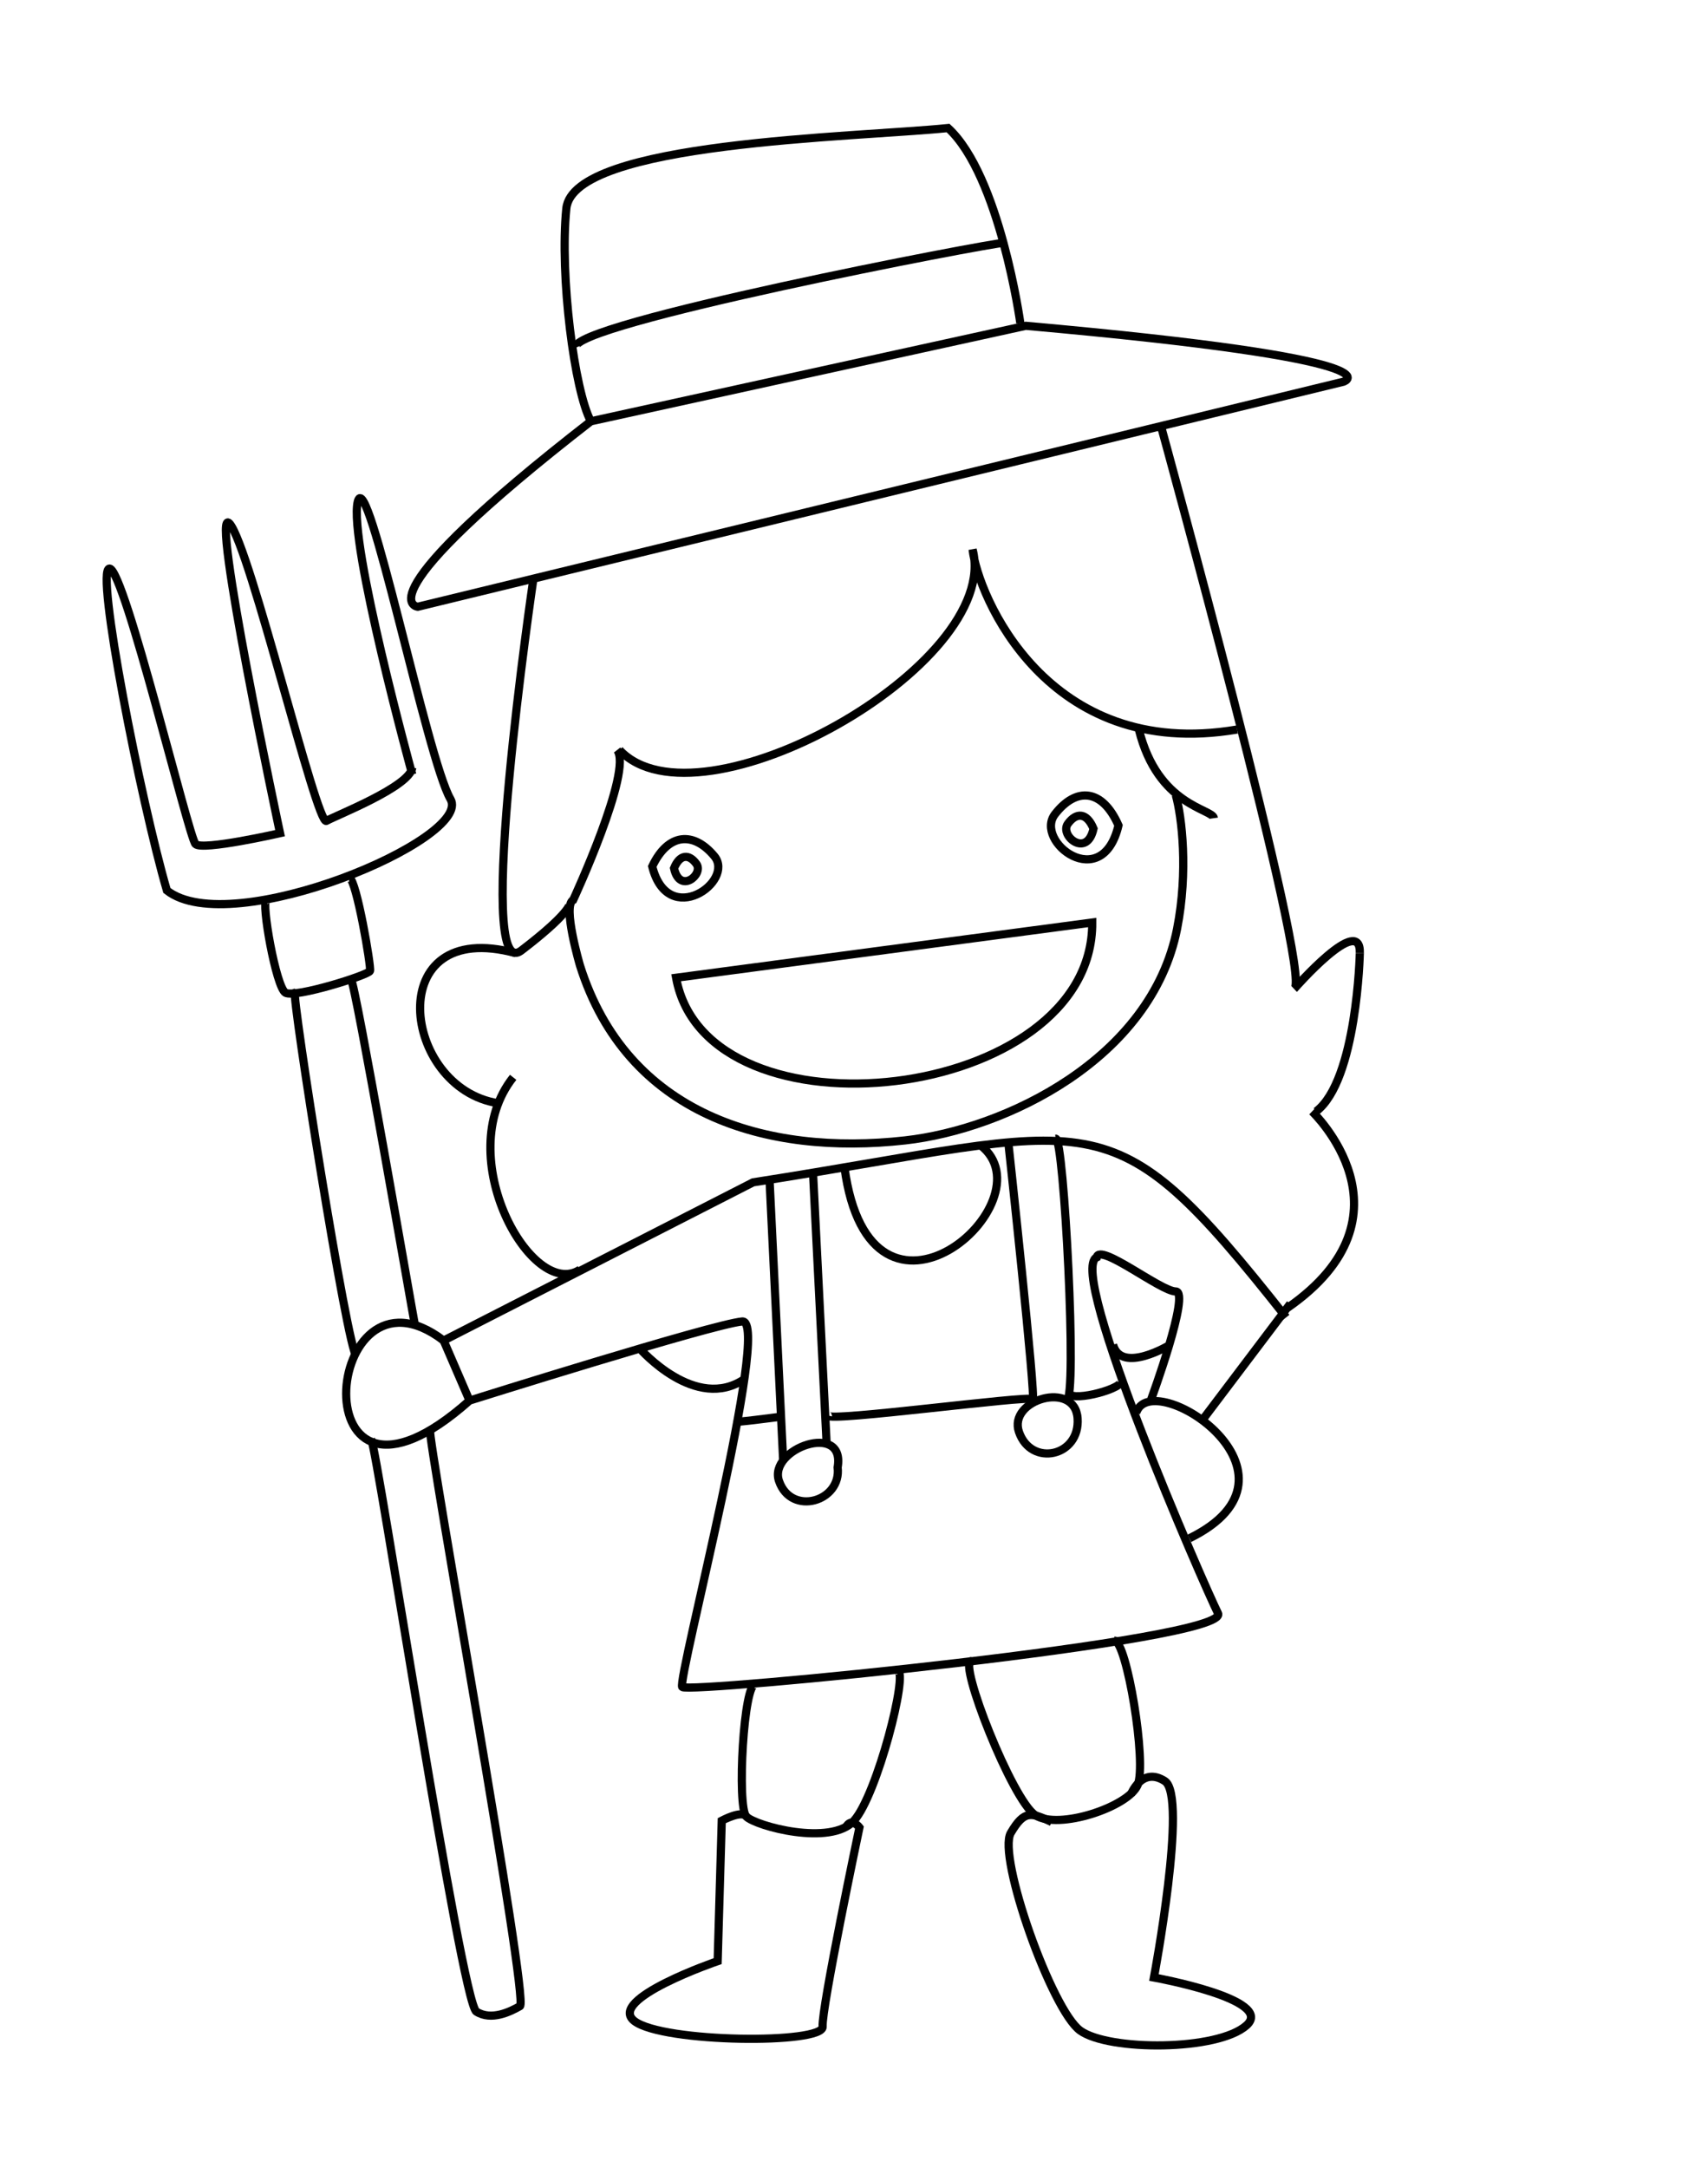<?xml version="1.0" encoding="utf-8"?>
<!-- Generator: Adobe Illustrator 15.1.0, SVG Export Plug-In . SVG Version: 6.00 Build 0)  -->
<!DOCTYPE svg PUBLIC "-//W3C//DTD SVG 1.1//EN" "http://www.w3.org/Graphics/SVG/1.1/DTD/svg11.dtd">
<svg version="1.1" id="Dessin" xmlns="http://www.w3.org/2000/svg" xmlns:xlink="http://www.w3.org/1999/xlink" x="0px" y="0px"
	 width="208.8px" height="264.96px" viewBox="0 0 208.8 264.96" enable-background="new 0 0 208.8 264.96" xml:space="preserve">
<path fill="none" stroke="#000000" stroke-miterlimit="10" d="M118.568,66.647"/>
<path fill="none" stroke="#000000" stroke-miterlimit="10" d="M119.4,67.48"/>
<path fill="none" stroke="#000000" stroke-miterlimit="10" d="M143.735,97.147c0.748,2.667,1.54,9.333,0.165,16.333
	c-3.128,15.922-20.997,24.502-33.25,25.875c-16.979,1.903-34-3.125-39.749-21.375c0,0-2.166-7.333-0.833-8
	c0,0,7.332-15.833,5.375-18.333"/>
<path fill="none" stroke="#000000" stroke-miterlimit="10" d="M148.401,99.98c-0.166-1.167-6.84-1.452-9.17-10.809"/>
<path fill="none" stroke="#000000" stroke-miterlimit="10" d="M65.21,70.71c0,0-7.381,49.946-1.475,45.437s5.9-5.667,5.9-5.667"/>
<path fill="none" stroke="#000000" stroke-miterlimit="10" d="M258.553,109.925"/>
<path fill="none" stroke="#000000" stroke-miterlimit="10" d="M304.525,109.48"/>
<path fill="none" stroke="#000000" stroke-miterlimit="10" d="M133.525,112.73c0.128,22-47.125,27.375-50.875,6.75L133.525,112.73z"
	/>
<path fill="none" stroke="#000000" stroke-miterlimit="10" d="M75.732,91.646c9.667,10.333,46.836-10.333,43.168-24.5
	c0.609,5.486,9.063,25.966,32.334,22"/>
<path fill="none" stroke="#000000" stroke-miterlimit="10" d="M166.234,116.48c0.167-5-7.998,4.333-7.998,4.333
	c2.167-1.667-16.322-68.787-16.322-68.787"/>
<path fill="none" stroke="#000000" stroke-miterlimit="10" d="M166.234,116.48c0,0-0.334,15.5-5.333,19.333"/>
<path fill="none" stroke="#000000" stroke-miterlimit="10" d="M157.4,159.813c16.333-11.333,3-24,3-24"/>
<line fill="none" stroke="#000000" stroke-miterlimit="10" x1="146.9" y1="173.647" x2="157.733" y2="159.314"/>
<line fill="none" stroke="#000000" stroke-miterlimit="10" x1="54.233" y1="163.814" x2="57.4" y2="171.147"/>
<path fill="none" stroke="#000000" stroke-miterlimit="10" d="M103.233,142.647c3.167,23.667,25.333,4.166,16.667-2.667"/>
<path fill="none" stroke="#000000" stroke-miterlimit="10" d="M138.9,172.647c1.833-5.833,22.5,7.499,6.5,15.333"/>
<path fill="none" stroke="#000000" stroke-miterlimit="10" d="M140.733,170.98c0,0,4.833-13.166,3-13.166s-9.333-6-9.666-4.167
	c-3.667,1.667,13.166,40.167,14.833,43.5s-64.833,9.833-65.5,9s11-45,7.333-44.666S57.4,171.147,57.4,171.147
	c-21.167,18.834-18-18.667-3.167-7.333l37.833-19.334c42.833-6.666,43.167-11.334,65.167,16.5"/>
<path fill="none" stroke="#000000" stroke-miterlimit="10" d="M143.067,164.314c0,0-6,3.666-7,0"/>
<line fill="none" stroke="#000000" stroke-miterlimit="10" x1="94.066" y1="143.98" x2="95.733" y2="178.314"/>
<line fill="none" stroke="#000000" stroke-miterlimit="10" x1="99.4" y1="143.48" x2="101.066" y2="176.647"/>
<path fill="none" stroke="#000000" stroke-miterlimit="10" d="M90.4,173.647c-1.5,0.333,4.833-0.5,4.833-0.5"/>
<path fill="none" stroke="#000000" stroke-miterlimit="10" d="M123.233,139.314c0,0,3.5,32.166,3,31.666s-25.166,2.833-25,2"/>
<path fill="none" stroke="#000000" stroke-miterlimit="10" d="M129.067,139.147c1-0.167,2.666,31.833,1.333,32"/>
<path fill="none" stroke="#000000" stroke-miterlimit="10" d="M63.066,116.48c-16.5-4.5-14,16.501-2.167,18.334"/>
<path fill="none" stroke="#000000" stroke-miterlimit="10" d="M62.733,131.647c-7.667,9.667,2.333,27.333,8.167,23.5"/>
<path fill="none" stroke="#000000" stroke-miterlimit="10" d="M78.233,164.813c0,0,6.833,7.834,12.833,3.667"/>
<path fill="none" stroke="#000000" stroke-miterlimit="10" d="M125.4,39.813c46.833,4.167,38.835,6.833,38.835,6.833l-22.079,5.365
	L51.068,74.147c0,0-7.168-0.667,21.165-22.667L125.4,39.813z"/>
<path fill="none" stroke="#000000" stroke-miterlimit="10" d="M72.233,51.48c-2-3.667-3.833-17.833-3-26s35.167-8.667,46.667-9.833
	c6.333,5.833,8.833,23.833,8.833,23.833"/>
<path fill="none" stroke="#000000" stroke-miterlimit="10" d="M70.4,42.48c-1.167-2.833,50.834-12.833,52.5-12.833"/>
<path fill="none" stroke="#000000" stroke-miterlimit="10" d="M50.4,93.813c-0.333,2.333-9.333,5.833-10.5,6.5
	s-9.333-33.5-11.833-36.333s6.167,37.833,6.167,37.833s-9.5,2.166-10.333,1.333s-8.667-33.5-10.5-33.667s3.833,28.5,7,39.333
	c7.833,6.167,37.5-6.334,34.667-11.167S44.9,56.48,43.733,61.313S50.4,94.646,50.4,94.646"/>
<path fill="none" stroke="#000000" stroke-miterlimit="10" d="M32.567,109.98c-0.667,0.167,1.167,10.667,2.333,11.333
	s10.167-2.167,10.333-2.667s-1.667-11.166-2.5-11.333"/>
<path fill="none" stroke="#000000" stroke-miterlimit="10" d="M36.067,121.313c-0.5,0,6.5,44.167,7.5,44.333"/>
<path fill="none" stroke="#000000" stroke-miterlimit="10" d="M42.9,119.646c0.5,0.167,7.5,40.667,7.833,42.333"/>
<path fill="none" stroke="#000000" stroke-miterlimit="10" d="M87.33,104.626c2.532,3.047-5.649,8.961-7.597,1.254
	C81.681,101.759,84.798,101.579,87.33,104.626z"/>
<path fill="none" stroke="#000000" stroke-miterlimit="10" d="M85.138,105.574c0.913,1.269-2.037,3.731-2.739,0.522
	C83.102,104.38,84.225,104.305,85.138,105.574z"/>
<path fill="none" stroke="#000000" stroke-miterlimit="10" d="M128.971,99.488c-2.587,3.332,5.771,9.798,7.762,1.372
	C134.743,96.353,131.558,96.156,128.971,99.488z"/>
<path fill="none" stroke="#000000" stroke-miterlimit="10" d="M130.541,100.666c-1.045,1.446,2.334,4.254,3.139,0.595
	C132.875,99.304,131.587,99.219,130.541,100.666z"/>
<path fill="none" stroke="#000000" stroke-miterlimit="10" d="M45.4,175.98c0.667,0.834,11,68.666,12.833,69.833
	s4.167,0.001,5.333-0.666s-11.333-69.333-11-70.5"/>
<path fill="none" stroke="#000000" stroke-miterlimit="10" d="M102.4,179.313c1-5.667-8.533-2.279-7.167,1.667
	C96.733,185.313,102.9,183.48,102.4,179.313z"/>
<path fill="none" stroke="#000000" stroke-miterlimit="10" d="M124.567,174.98c1.5,4.333,7.499,3,7.166-1.667
	S123.2,171.034,124.567,174.98"/>
<path fill="none" stroke="#000000" stroke-miterlimit="10" d="M137.067,168.646c0.5,1-5.834,2.667-6.334,1.667"/>
<path fill="none" stroke="#000000" stroke-miterlimit="10" d="M92.4,205.814c-1.5-0.5-2.333,14.999-1.167,16.166
	s10.333,3.666,13.167,0.5s6.668-18.166,5.334-18.333"/>
<path fill="none" stroke="#000000" stroke-miterlimit="10" d="M118.734,202.98c-1.667,0,5,17.001,7.833,18.834s11.333-1,12.5-3.667
	s-1.333-17.667-2.833-17.667"/>
<path fill="none" stroke="#000000" stroke-miterlimit="10" d="M91.233,221.98c-0.5-0.833-3,0.5-3,0.5l-0.5,17.167
	c0,0-13.667,4.666-10.167,7.333s23.167,2.834,23,0.667s4.5-24.333,4.5-24.333s-1-1.333-1.667,0"/>
<path fill="none" stroke="#000000" stroke-miterlimit="10" d="M128.567,222.647c-2.5-1.167-3.333-1.501-5,1.333s5,21.667,8.5,24.167
	s16.833,2.499,20.333-0.667s-11.333-5.833-11.333-5.833s4.166-22.167,1.333-24s-4.166,1.667-4.166,1.667"/>
</svg>
